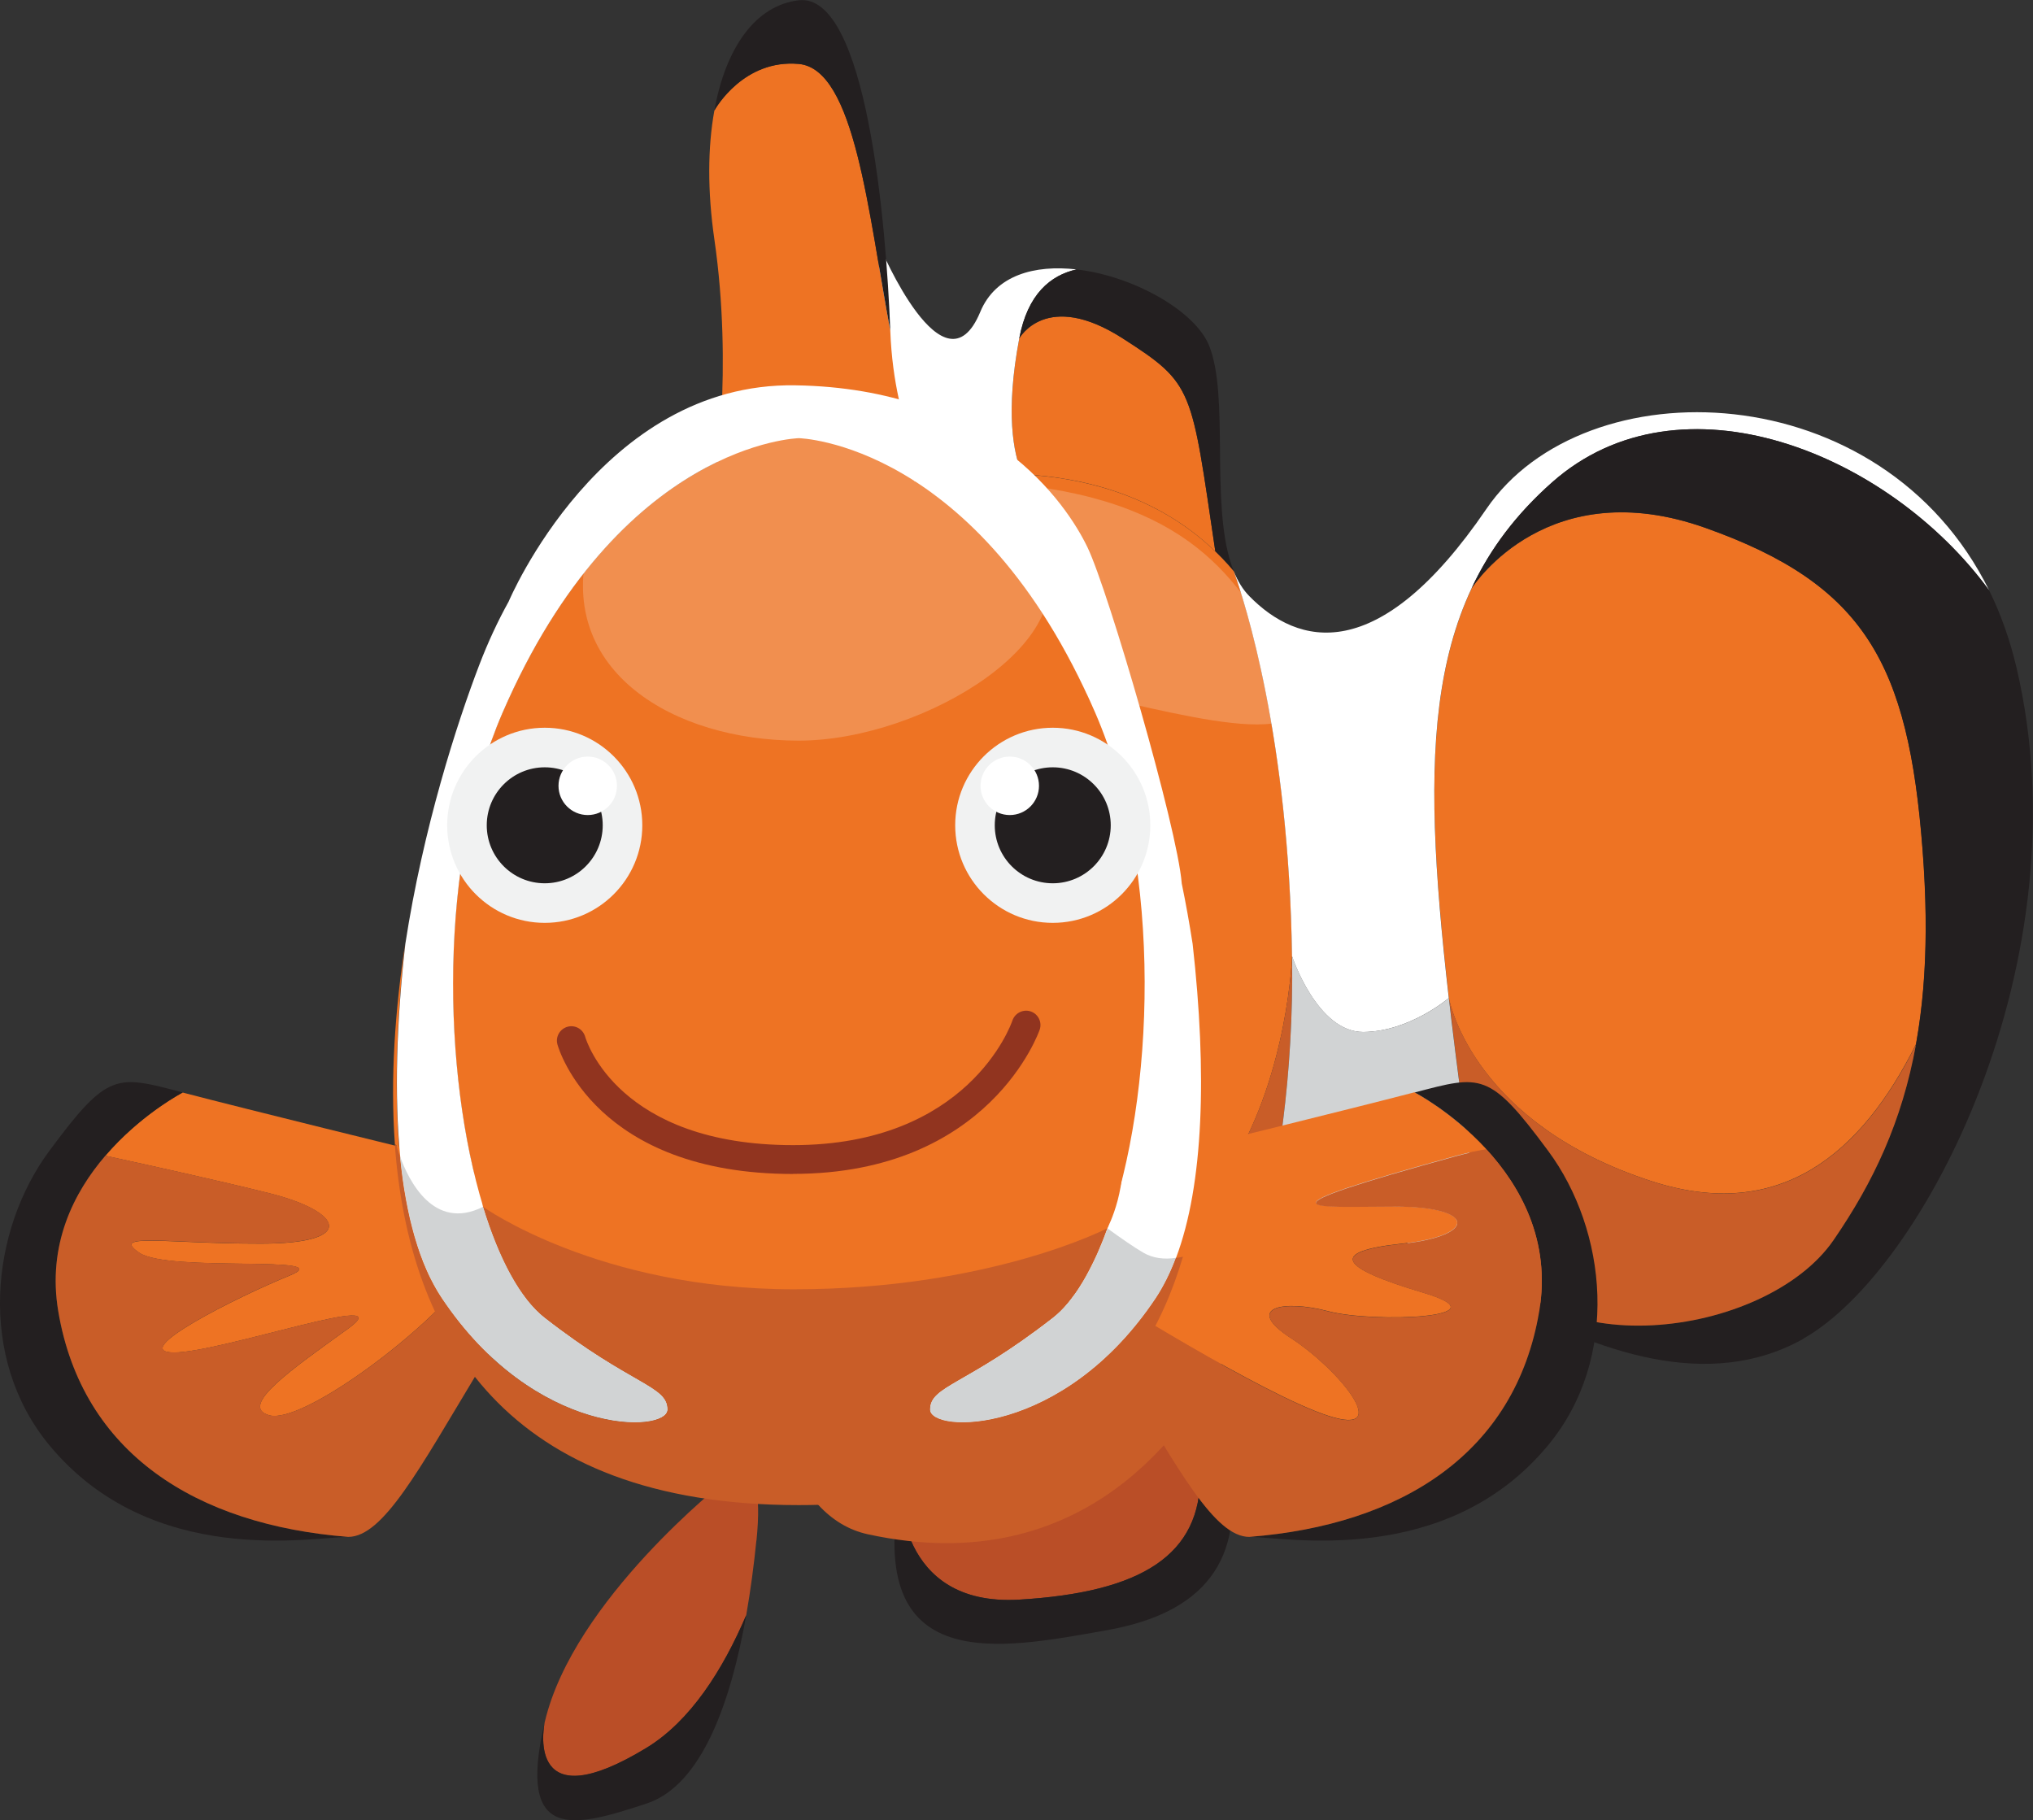 <?xml version="1.0" encoding="UTF-8"?>
<svg id="Layer_2" data-name="Layer 2" xmlns="http://www.w3.org/2000/svg" viewBox="0 0 214.22 191.8">
  <rect x="0" y="0" width="214.22" height="191.8" fill="#333333" stroke="none"/>
  <defs>
    <style>
      .cls-1 {
        fill: #91341f;
      }

      .cls-1, .cls-2, .cls-3, .cls-4, .cls-5, .cls-6, .cls-7, .cls-8, .cls-9 {
        stroke-width: 0px;
      }

      .cls-2 {
        fill: #ba4e27;
      }

      .cls-3 {
        fill: #ee7323;
      }

      .cls-4, .cls-9 {
        fill: #fff;
      }

      .cls-5 {
        fill: #231f20;
      }

      .cls-6 {
        fill: #f1f2f2;
      }

      .cls-7 {
        fill: #d1d3d4;
      }

      .cls-8 {
        fill: #c95d28;
      }

      .cls-9 {
        opacity: .2;
      }
    </style>
  </defs>
  <g id="_1" data-name="1">
    <g>
      <path class="cls-3" d="m128.06,58.1c-6.1-5.88-13.82-7.79-20.35-8.13-.94-2.21-1.78-6.51-.31-14.31,0,0,2.83-5.19,10.91,0,7.51,4.82,7.19,5.17,9.75,22.44Z"/>
      <path class="cls-4" d="m107.4,35.66c-1.47,7.79-.63,12.09.31,14.31-7.53-.4-13.46,1.26-13.46,1.26-2.29.06-4.35-.02-6.2-.21,3.9-11.84,4.7-24.97,4.7-24.97,0,0,6.73,16,10.54,6.82,1.61-3.89,5.74-4.99,10.15-4.48-2.74.61-5.16,2.59-6.04,7.27Z"/>
      <path class="cls-5" d="m130.02,60.2c-.63-.75-1.28-1.45-1.96-2.1-2.56-17.28-2.24-17.62-9.75-22.44-8.08-5.19-10.91,0-10.91,0,.88-4.68,3.3-6.66,6.04-7.27,5.99.69,12.51,4.37,13.98,8.06,2.12,5.33.13,16.47,2.33,23.04,0,0,0,.02.01.04.08.22.15.44.25.65,0,0,0,.02,0,.02Z"/>
      <path class="cls-2" d="m128.53,138.77c-1.97,4.8-2.11,11.96-2.06,16.64.08,8.38-6.08,12.37-19.07,13.14-12.99.77-12.54-11.86-12.54-11.86,3.75-20.05,34.29-41.6,33.85-19.25,0,0-.08.46-.18,1.33Z"/>
      <path class="cls-5" d="m116.63,171.77c-11.26,2-25.52,4.97-21.77-15.08,0,0-.46,12.63,12.54,11.86,12.99-.77,19.14-4.76,19.07-13.14-.05-4.68.09-11.84,2.06-16.64-.26,2.43-.56,7.97.84,15.04,1.9,9.58-1.48,15.97-12.74,17.96Z"/>
      <path class="cls-3" d="m136.15,100.74s-.42,12.24-6.28,21.85c-5.86,9.6-22.47,6.74-22.47,6.74,0,0-25.19-9.91-21.19,29.23-15.61-16.91-2.88-92.9.99-104.93.29-.89.57-1.76.85-2.6,1.85.19,3.91.26,6.2.21,0,0,22.88-6.4,35.77,8.97,1.17,3.26,5.8,17.56,6.13,40.54Z"/>
      <path class="cls-3" d="m201.9,110c-5.77,11.6-14.37,18.82-27.84,14.47-18.54-6-21.24-18.51-21.39-19.28,0-.02,0-.04,0-.04-2.16-18.96-2.57-32.55,2.39-43.13,0,0,0,0,.01-.02.38-.59,8.16-12.21,24.62-6.38,16.89,5.99,21.4,14.37,22.9,33.93.62,8.06.35,14.71-.69,20.45Z"/>
      <path class="cls-4" d="m209.61,62.22c-10.62-14.55-32.54-23.37-46.06-11.39-13.51,11.97-13.89,27.94-10.89,54.33,0,0-4.13,3.55-9.01,3.58-4.88.02-7.51-7.99-7.51-7.99-.33-22.98-4.96-37.28-6.13-40.54.41,1.01.94,1.9,1.63,2.6,5.08,5.19,13.55,7.58,24.98-9.18,10.32-15.14,41.69-14.33,52.99,8.6Z"/>
      <path class="cls-5" d="m190.07,141.04c-9.94,5.62-21.7,1.47-32.02-4.25,0,0-.62-1.36-1.61-6.16,0,0,0,.02,0,.02,5.27,13.57,29.63,10.38,36.76,0,7.13-10.38,10.89-21.55,9.38-41.11-1.5-19.56-6.01-27.94-22.9-33.93-16.46-5.84-24.24,5.79-24.62,6.38,1.93-4.14,4.69-7.81,8.48-11.17,13.51-11.97,35.43-3.15,46.06,11.39h0c1.22,2.47,2.19,5.19,2.89,8.17,7.19,30.74-9.74,63.47-22.44,70.65Z"/>
      <path class="cls-8" d="m128.71,143.65s-.02.05-.02.05c-3.39,6.12-13.92,23.04-37.26,17.96-2.01-.44-3.75-1.51-5.22-3.11-3.99-39.13,21.19-29.23,21.19-29.23,0,0,16.61,2.87,22.47-6.74,5.86-9.61,6.28-21.85,6.28-21.85.36,25.52-6.99,41.94-7.44,42.92Z"/>
      <path class="cls-8" d="m201.9,110c-1.48,8.19-4.5,14.56-8.69,20.66-7.13,10.38-31.49,13.57-36.76,0,0,0,0-.02,0-.02-.97-4.63-2.29-12.49-3.76-25.44.15.77,2.85,13.28,21.39,19.28,13.47,4.35,22.06-2.87,27.84-14.47Z"/>
      <path class="cls-7" d="m158.05,136.79c-2.87-1.58-5.62-3.29-8.2-4.93-11.82-7.57-17.75,5.67-21.14,11.8.45-.97,7.8-17.4,7.44-42.92,0,0,2.63,8.02,7.51,7.99,4.88-.02,9.01-3.58,9.01-3.58,0,0,0,.02,0,.04.05.49.11.96.17,1.43.08.71.16,1.41.25,2.08v.02c.08.69.17,1.38.25,2.04.45,3.62.88,6.75,1.29,9.48.04.27.08.53.12.79.14.9.27,1.76.41,2.57.09.59.19,1.15.28,1.68.11.64.22,1.25.32,1.82.05.28.1.54.14.8.04.18.08.37.11.54.08.45.17.87.25,1.27.05.24.1.47.14.7.02.07.03.14.05.21,1,4.8,1.61,6.16,1.61,6.16Z"/>
      <path class="cls-8" d="m155.43,125.29c-.09-.53-.19-1.09-.28-1.68.09.58.19,1.15.28,1.68Z"/>
      <path class="cls-9" d="m98.78,58.1s4.7,12.82,14.15,14.68c9.45,1.86,27.74,7.58,23.22-1.2-4.52-8.78-9.02-17.93-27.29-20.34-18.27-2.41-10.09,6.86-10.09,6.86Z"/>
      <path class="cls-3" d="m95.61,51.2c-3.05,1.26-21.21,10.88-20.34,0,0,0,2.01-12.16,0-26.01-.73-5.06-.7-9.67,0-13.52,0,0,0,0,0-.02.17-.3,3.13-5.43,8.89-4.92,5.94.53,7.32,15.72,9.65,28.1.42,11.33,4.85,15.1,1.8,16.36Z"/>
      <path class="cls-5" d="m93.81,34.84c-2.33-12.38-3.71-27.58-9.65-28.1-5.76-.51-8.73,4.61-8.89,4.92,1.2-6.69,4.37-11.1,8.89-11.63,7.13-.84,9.23,23.49,9.65,34.82Z"/>
      <path class="cls-3" d="m55.14,130.93c-2.67.98-5.08,2.53-6.35,4.12-4.75,5.96-17.06,15-20.41,14.08-3.36-.93,2.52-4.95,8.31-9.14,5.8-4.19-13.35,2.52-18.35,2.52s6.68-5.87,12.17-8.1c5.5-2.24-12.77-.29-15.84-2.41-3.08-2.12,2.79-.95,12.86-.96,10.07,0,8.67-3.35.84-5.31-5.21-1.3-12.79-2.98-17.27-3.95,3.75-4.38,8.15-6.66,8.15-6.66,7.01,1.83,24.59,6.14,24.59,6.14,7.89,1.95,10.97,5.42,11.28,9.68Z"/>
      <path class="cls-5" d="m36.69,161.94c-3.68,0-20.71,3.36-31.48-9.65-7.64-9.23-6.22-22.65,0-31.04,6.21-8.39,7.05-7.97,14.05-6.14,0,0-15.64,8.11-13.12,23.06,2.52,14.96,14.52,22.51,30.55,23.77Z"/>
      <path class="cls-3" d="m146.94,127.12c8.67,0,8.67,3.08.84,3.91-7.83.83-6.71,2.53,2.21,5.18,8.91,2.66-5.28,3.21-10.02,1.95-4.74-1.25-8.97-.42-3.93,2.84,5.03,3.26,10.91,10.44,3.93,8.18-6.98-2.26-24.07-13.03-24.07-13.03,0,0-.76-.03-1.89.2-2.2-6.7-.58-12.39,10.46-15.12,0,0,17.58-4.31,24.59-6.14,0,0,3.96,2.06,7.58,6-1.03.16-2.06.39-3.09.66-22.19,6.12-15.28,5.35-6.61,5.35Z"/>
      <path class="cls-5" d="m131.64,161.94c3.68,0,20.71,3.36,31.48-9.65,7.64-9.23,6.22-22.65,0-31.04-6.21-8.39-7.05-7.97-14.05-6.14,0,0,15.64,8.11,13.12,23.06-2.52,14.96-14.52,22.51-30.55,23.77Z"/>
      <path class="cls-2" d="m79.7,162.33c-.25,2.5-.6,5.18-1.07,7.87-2.47,5.78-5.88,11.16-10.51,13.98-12.45,7.57-10.91-1.73-10.73-2.68,0-.05.02-.08.02-.08,3.02-12.84,18.95-25.34,18.95-25.34,0,0,4.45-4.61,3.35,6.26Z"/>
      <path class="cls-5" d="m78.63,170.19c-1.59,8.98-4.61,17.91-10.51,19.85-7.63,2.51-13.71,4.19-10.73-8.56-.18.96-1.72,10.25,10.73,2.68,4.63-2.82,8.04-8.2,10.51-13.98Z"/>
      <path class="cls-8" d="m50.24,144.74c-6.07,10.07-9.87,17.2-13.55,17.2-16.02-1.26-28.03-8.81-30.55-23.77-1.18-7.01,1.64-12.53,4.97-16.4,4.48.97,12.06,2.65,17.27,3.95,7.83,1.96,9.23,5.3-.84,5.31-10.07,0-15.94-1.17-12.86.96,3.07,2.12,21.33.17,15.84,2.41-5.5,2.23-17.16,8.1-12.17,8.1s24.15-6.71,18.35-2.52c-5.8,4.19-11.67,8.21-8.31,9.14,3.36.92,15.66-8.11,20.41-14.08,1.27-1.59,3.68-3.14,6.35-4.12.29,4.08-1.94,8.88-4.9,13.81Z"/>
      <path class="cls-8" d="m162.19,138.17c-2.52,14.96-14.52,22.51-30.55,23.77-3.67,0-7.48-7.13-13.55-17.2-1.73-2.87-3.2-5.7-4.08-8.37,1.13-.23,1.89-.2,1.89-.2,0,0,17.09,10.77,24.07,13.03,6.97,2.26,1.1-4.92-3.93-8.18-5.03-3.26-.81-4.09,3.93-2.84,4.74,1.26,18.93.7,10.02-1.95-8.92-2.66-10.03-4.35-2.21-5.18,7.84-.83,7.84-3.91-.84-3.91s-15.58.76,6.61-5.35c1.02-.28,2.06-.5,3.09-.66,3.57,3.9,6.8,9.64,5.55,17.06Z"/>
      <path class="cls-3" d="m42.69,99.46c-.94,8.33-1.16,15.96-.54,22.38-.24-.65-.35-1.1-.35-1.1-.07-.07-.13-.13-.19-.19-.5-6.98.03-14.22,1.08-21.09Z"/>
      <path class="cls-3" d="m115.4,75.11c7.26,16.75,6.2,40.63,1.28,54.32-7.45-5.38-20.29-15.4-32.52-15.4-14.68,0-23.07,5.13-31.23,11.79-.71.59-1.39,1.02-2.03,1.35-4.26-13.94-4.84-36.19,2.03-52.06,12.36-28.52,31.23-28.94,31.23-28.94,0,0,18.88.42,31.23,28.94Z"/>
      <path class="cls-3" d="m124.65,132.41c-.26.06-.5.11-.76.13,2.9-7.7,3.27-19.45,1.75-33.08,1.68,10.89,2.02,22.74-.99,32.95Z"/>
      <path class="cls-4" d="m123.9,132.54c-.39,1.06-.85,2.05-1.34,2.94-.15.29-.31.55-.47.81-.1.16-.2.32-.3.47-9.79,14.68-23.78,14.26-23.78,11.75s3.78-2.52,12.92-9.65c.22-.17.43-.35.64-.55.11-.1.23-.21.34-.33.4-.41.8-.88,1.17-1.4.13-.16.25-.34.37-.51.16-.23.32-.47.47-.72.16-.25.31-.51.46-.78.15-.27.3-.54.44-.82.13-.25.26-.5.39-.77.08-.15.15-.31.22-.47.12-.23.23-.48.33-.73.33-.75.64-1.53.93-2.35,4.92-13.69,5.97-37.57-1.28-54.32-12.36-28.52-31.23-28.94-31.23-28.94,0,0-18.88.42-31.23,28.94-6.87,15.86-6.29,38.12-2.03,52.06.77,2.53,1.66,4.77,2.65,6.67.13.24.26.48.39.71,0,.02.03.03.04.06.13.26.29.5.44.75.15.24.3.48.46.7,0,0,0,.02.02.03.12.18.24.34.37.51.05.08.11.15.17.23.13.18.27.35.41.51l.03.03c.16.19.33.38.49.55.12.13.23.24.35.34.23.23.45.42.69.6,9.14,7.13,12.92,7.13,12.92,9.65s-13.99,2.94-23.78-11.75c-.15-.22-.29-.44-.43-.68-.13-.21-.24-.41-.36-.63-.03-.06-.07-.13-.1-.19-.12-.21-.23-.43-.34-.65-.12-.23-.23-.46-.33-.7-.26-.57-.5-1.17-.72-1.8-.1-.28-.2-.56-.29-.86-.22-.67-.42-1.37-.6-2.1-.07-.25-.13-.5-.19-.76-.08-.34-.15-.67-.22-1.02-.06-.29-.12-.58-.17-.87-.08-.41-.15-.82-.22-1.25-.04-.24-.08-.49-.11-.74-.02-.09-.03-.18-.04-.28-.03-.26-.07-.52-.1-.78-.07-.53-.13-1.06-.18-1.6h0c-.62-6.43-.4-14.06.54-22.39,1.88-12.22,5.43-23.23,7.79-29.39.93-2.43,1.97-4.65,3.1-6.69h0s9.72-23.1,30.18-22.78c20.45.31,28.61,12.48,30.82,17.09,2.21,4.61,9.46,29.53,9.92,35.37v.02c.43,2.07.81,4.2,1.15,6.38,1.53,13.63,1.16,25.38-1.75,33.08Z"/>
      <g>
        <circle class="cls-6" cx="110.93" cy="86.96" r="10.28"/>
        <circle class="cls-5" cx="110.93" cy="86.96" r="6.11"/>
        <path class="cls-4" d="m103.32,82.8c0-1.7,1.38-3.08,3.08-3.08s3.08,1.38,3.08,3.08-1.38,3.08-3.08,3.08-3.08-1.38-3.08-3.08Z"/>
      </g>
      <g>
        <circle class="cls-6" cx="57.4" cy="86.96" r="10.28"/>
        <circle class="cls-5" cx="57.4" cy="86.96" r="6.11"/>
        <path class="cls-4" d="m65.01,82.8c0-1.7-1.38-3.08-3.08-3.08s-3.08,1.38-3.08,3.08,1.38,3.08,3.08,3.08,3.08-1.38,3.08-3.08Z"/>
      </g>
      <path class="cls-8" d="m124.65,132.41c-4.36,14.82-15.79,26.18-40.49,26.18-30.98,0-41.09-17.89-42.56-38.03.07.06.13.13.19.19,0,0,.11.44.35,1.1h0c.05.55.12,1.08.18,1.61.03.26.06.53.1.78,0,.09.03.18.04.28.03.25.07.5.11.74.07.43.13.84.22,1.25.05.29.11.59.17.87.07.34.14.68.22,1.02.06.26.13.51.19.76.18.73.38,1.43.6,2.1.09.29.19.58.29.86.22.63.46,1.23.72,1.8.1.24.21.48.33.7.11.23.22.44.34.65.03.07.07.13.1.19.12.22.23.42.36.63.13.23.28.46.43.68,9.79,14.68,23.78,14.26,23.78,11.75s-3.78-2.52-12.92-9.65c-.23-.18-.46-.38-.69-.6-.12-.1-.23-.22-.35-.34-.17-.18-.34-.36-.49-.55l-.03-.03c-.13-.16-.28-.33-.41-.51-.06-.08-.12-.15-.17-.23-.13-.16-.24-.34-.37-.51,0-.02-.02-.03-.02-.03-.16-.23-.31-.46-.46-.7-.15-.24-.3-.49-.44-.75-.02-.03-.03-.04-.04-.06-.13-.23-.26-.47-.39-.71-.99-1.9-1.88-4.14-2.65-6.67.64-.33,1.32-.76,2.03-1.35,8.16-6.66,16.55-11.79,31.23-11.79,12.23,0,25.07,10.03,32.52,15.4-.29.82-.6,1.6-.93,2.35-.1.25-.21.5-.33.73-.07.16-.14.32-.22.47-.13.26-.25.52-.39.77-.14.29-.29.55-.44.82-.15.27-.3.53-.46.78-.15.25-.31.49-.47.72-.12.18-.24.35-.37.51-.38.52-.77.99-1.17,1.4-.11.12-.23.23-.34.33-.21.2-.42.39-.64.55-9.14,7.13-12.92,7.13-12.92,9.65s13.99,2.94,23.78-11.75c.1-.15.2-.31.3-.47.16-.26.32-.54.47-.81.5-.9.95-1.89,1.34-2.94.25-.03.5-.08.76-.13Z"/>
      <path class="cls-7" d="m46.55,136.77c-2.36-3.54-3.78-8.66-4.4-14.92.89,2.46,3.52,7.93,8.75,5.31,1.68,5.49,3.92,9.69,6.5,11.7,9.14,7.13,12.92,7.13,12.92,9.65s-13.99,2.94-23.78-11.75Z"/>
      <path class="cls-7" d="m98.01,148.52c0-2.52,3.78-2.52,12.92-9.65,2.21-1.73,4.18-5.06,5.76-9.44,1.49,1.08,2.77,1.97,3.78,2.56,1.02.59,2.18.73,3.43.55-.6,1.59-1.3,3-2.11,4.23-9.79,14.68-23.78,14.26-23.78,11.75Z"/>
      <path class="cls-9" d="m83.13,42.81s-18.05,1.89-21.2,14.89,9.02,20.34,22.23,20.34,30.9-10.91,25.31-19.93c-5.59-9.02-12.07-15.31-26.34-15.31Z"/>
      <path class="cls-3" d="m50.9,127.16s12.12,8.69,32.76,8.69,33.02-6.43,33.02-6.43c0,0,9.85-18.25-18.68-24.96-28.52-6.71-48.53,2.22-47.11,22.69Z"/>
      <path class="cls-1" d="m83.58,123.7c-20.79,0-24.68-13.08-24.84-13.64-.23-.81.25-1.64,1.05-1.87.81-.23,1.64.24,1.87,1.05.14.48,3.55,11.42,21.92,11.42s22.92-12.59,23.1-13.13c.27-.79,1.13-1.22,1.92-.96.79.26,1.22,1.12.96,1.91-.05.15-5.25,15.21-25.99,15.21Z"/>
    </g>
  </g>
</svg>
